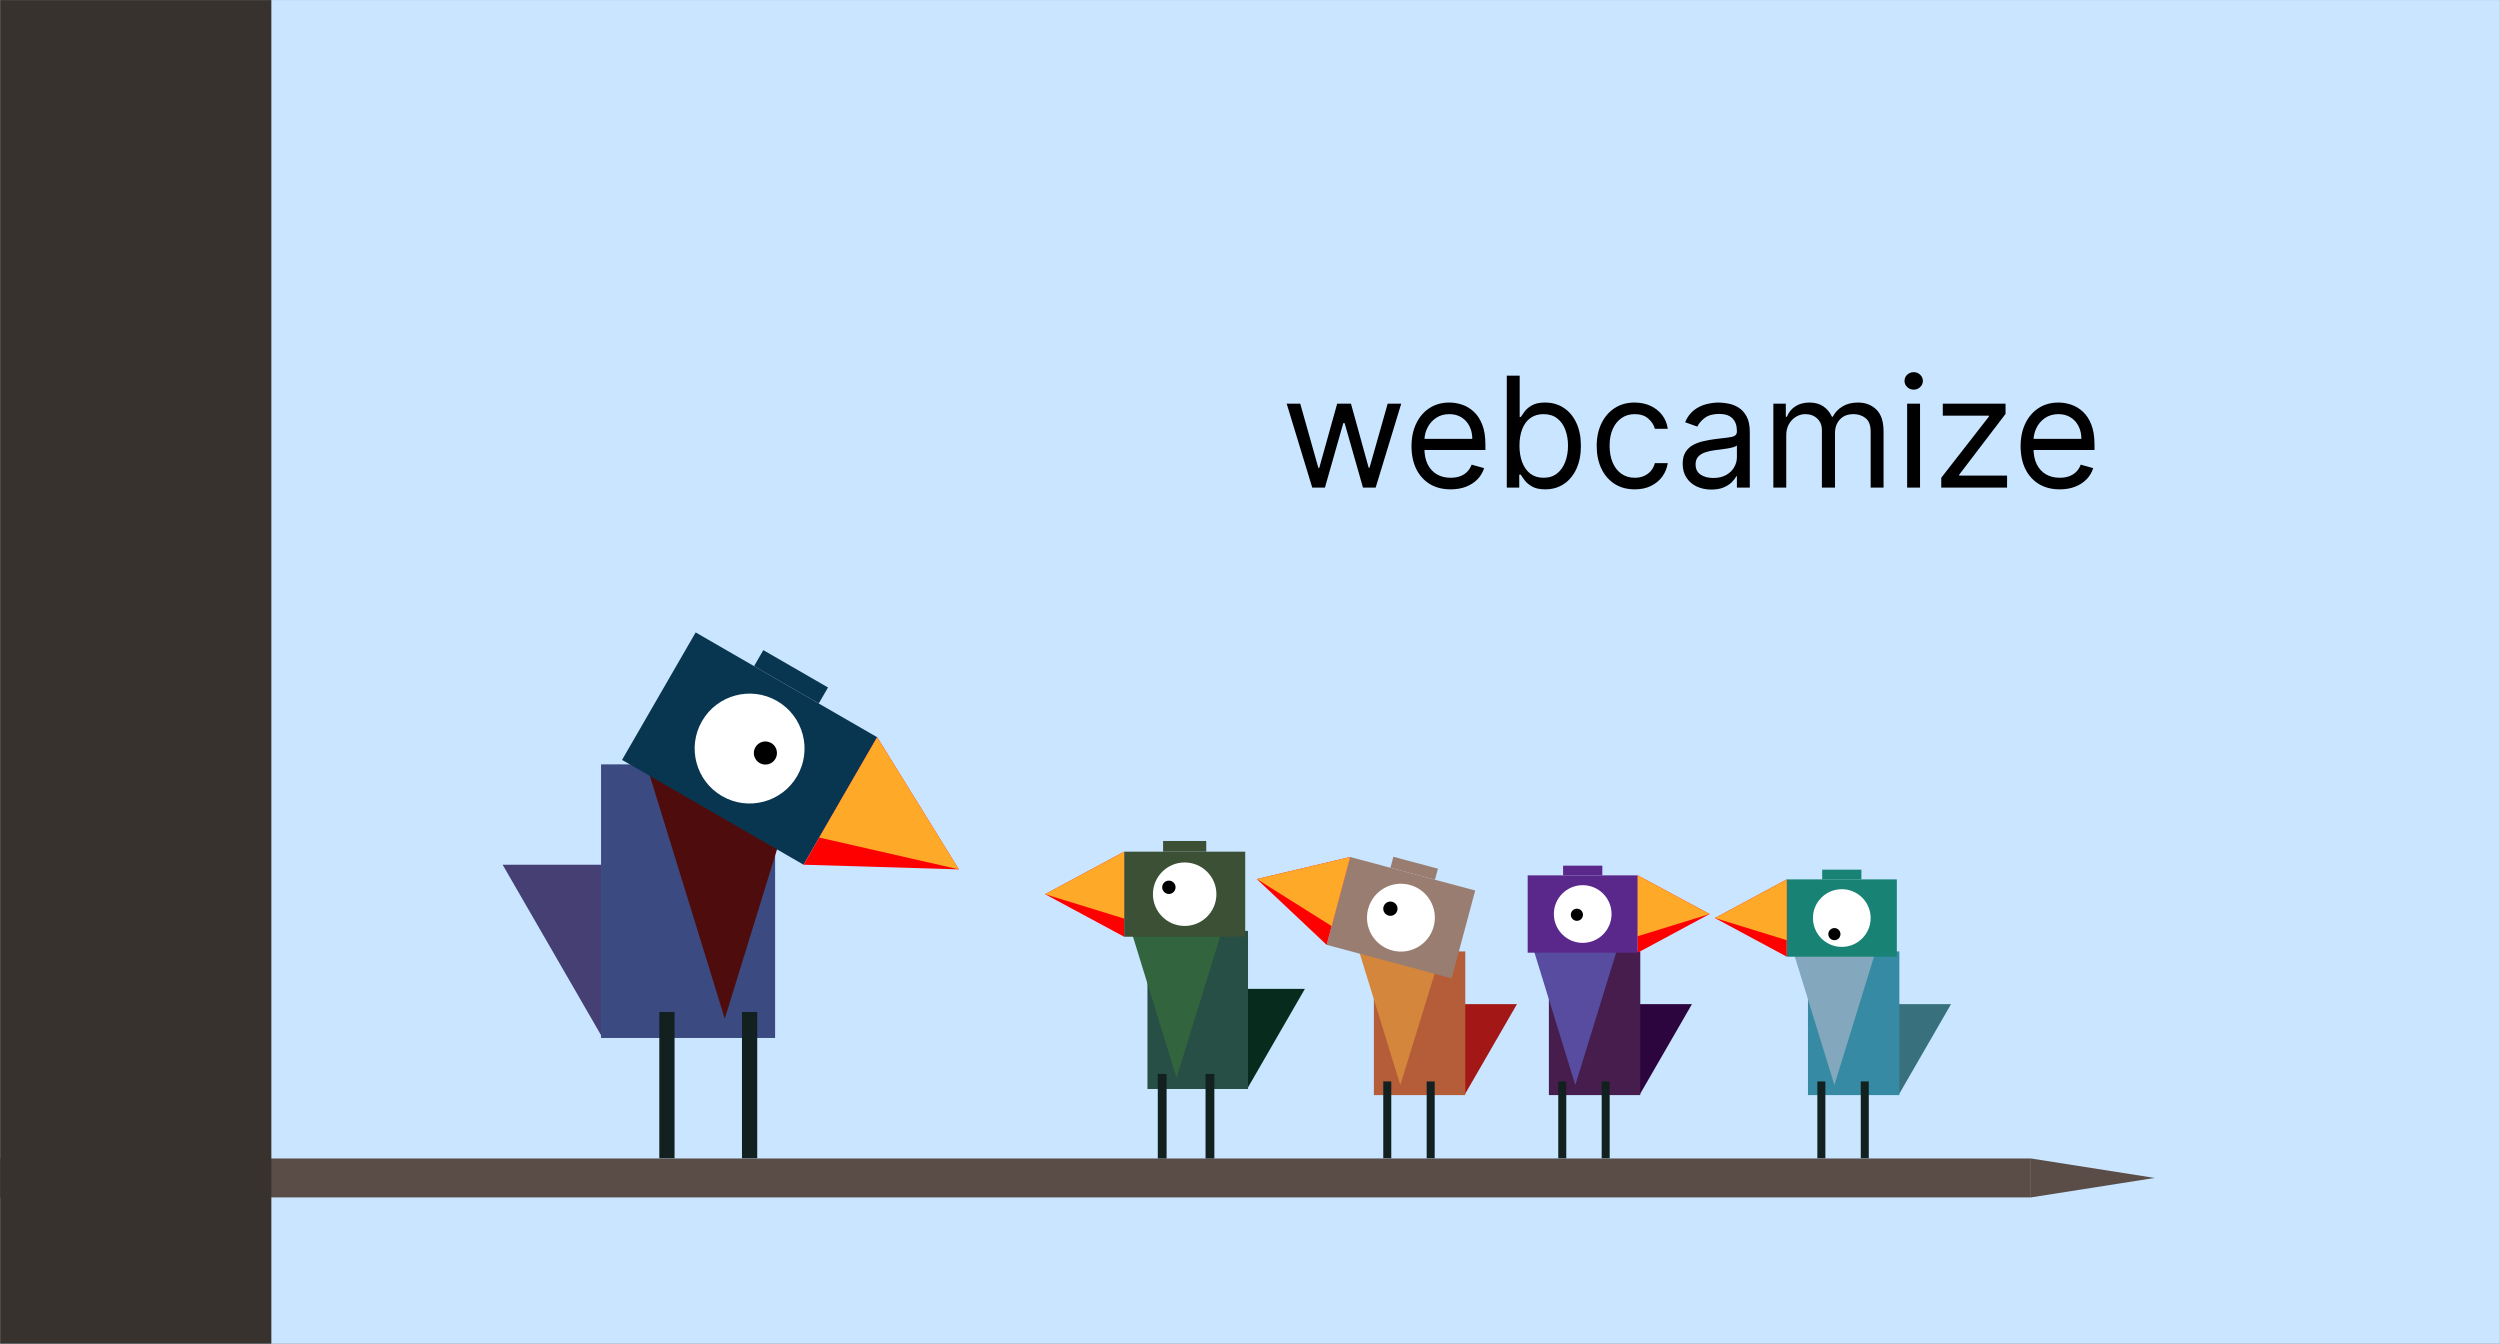 <svg width="11369" height="6111" viewBox="0 0 11369 6111" fill="none" xmlns="http://www.w3.org/2000/svg">
<rect x="0" y="0" width="11369" height="6111" fill="#808080" stroke="none"/>
<rect x="0.658" y="0.416" width="11367.8" height="6110.19" fill="#C9E5FF"/>
<path d="M9798.6 5356.81L9235.6 5445.35L9235.6 5268.27L9798.6 5356.81Z" fill="#5A4D47"/>
<rect x="0.658" y="5268.27" width="9234.94" height="177.073" fill="#5A4D47"/>
<rect x="0.658" y="0.416" width="1233.34" height="6110.19" fill="#38322F"/>
<path d="M3180.93 3932.38L2733.31 4707.68L2285.69 3932.38L3180.93 3932.38Z" fill="#463F73"/>
<rect x="2733.31" y="3476.03" width="791.563" height="1244.23" fill="#3B4B82"/>
<path d="M3296.01 4632.86L2937.78 3471.45L3654.23 3471.45L3296.01 4632.86Z" fill="#4F0C0C"/>
<rect x="2998.28" y="4601.91" width="69.332" height="665.405" fill="#122120"/>
<rect x="3374.22" y="4601.91" width="69.332" height="665.405" fill="#122120"/>
<rect width="953.147" height="669.511" transform="matrix(-0.866 -0.5 -0.5 0.866 3988.99 3352.57)" fill="#083650"/>
<rect width="339.703" height="84.101" transform="matrix(-0.866 -0.5 -0.5 0.866 3765.41 3126.37)" fill="#083650"/>
<circle cx="249.83" cy="249.83" r="249.83" transform="matrix(-0.866 -0.5 -0.5 0.866 3750.16 3312.74)" fill="white"/>
<path d="M4360.55 3953.63L3988.99 3352.57L3654.23 3932.38L4360.55 3953.63Z" fill="#FF0000"/>
<path d="M4360.55 3953.63L3988.99 3352.56L3725.59 3808.79L4360.55 3953.63Z" fill="#FFA928"/>
<circle cx="52.596" cy="52.596" r="52.596" transform="matrix(-0.866 -0.5 -0.5 0.866 3552.58 3405.16)" fill="black"/>
<path d="M5416.87 4497.08L5675.46 4944.97L5934.05 4497.08L5416.87 4497.08Z" fill="#072B1C"/>
<rect width="457.284" height="718.792" transform="matrix(-1 0 0 1 5675.46 4233.45)" fill="#274F45"/>
<path d="M5350.39 4901.75L5557.34 4230.8L5143.44 4230.8L5350.39 4901.75Z" fill="#32643D"/>
<rect width="40.053" height="384.403" transform="matrix(-1 0 0 1 5522.39 4883.87)" fill="#122120"/>
<rect width="40.053" height="384.403" transform="matrix(-1 0 0 1 5305.21 4883.87)" fill="#122120"/>
<rect x="5112.09" y="3873.08" width="550.631" height="386.775" fill="#3B5034"/>
<rect x="5289.29" y="3824.49" width="196.246" height="48.585" fill="#3B5034"/>
<circle cx="5387.41" cy="4066.47" r="144.326" fill="white"/>
<path d="M4752.58 4066.47L5112.09 3873.08L5112.09 4259.86L4752.58 4066.47Z" fill="#FF0000"/>
<path d="M4752.58 4066.47L5112.09 3873.08L5112.09 4177.41L4752.58 4066.47Z" fill="#FFA928"/>
<circle cx="5315.56" cy="4035.09" r="30.384" fill="black"/>
<path d="M6428.46 4566.31L6663.52 4973.44L6898.57 4566.31L6428.46 4566.31Z" fill="#A31717"/>
<rect width="415.67" height="653.379" transform="matrix(-1 0 0 1 6663.52 4326.67)" fill="#B55D38"/>
<path d="M6368.03 4934.15L6556.14 4324.26L6179.92 4324.26L6368.03 4934.15Z" fill="#D5863D"/>
<rect width="36.408" height="349.421" transform="matrix(-1 0 0 1 6524.38 4917.9)" fill="#122120"/>
<rect width="36.408" height="349.421" transform="matrix(-1 0 0 1 6326.96 4917.9)" fill="#122120"/>
<rect x="6140.02" y="3897.31" width="588.662" height="413.489" transform="rotate(15 6140.02 3897.31)" fill="#9A7D71"/>
<rect x="6336.44" y="3896.17" width="209.8" height="51.941" transform="rotate(15 6336.44 3896.17)" fill="#9A7D71"/>
<circle cx="6370.81" cy="4173.19" r="154.295" transform="rotate(15 6370.81 4173.19)" fill="white"/>
<path d="M5715.27 3997.53L6140.02 3897.31L6033 4296.71L5715.27 3997.53Z" fill="#FF0000"/>
<path d="M5715.27 3997.53L6140.02 3897.31L6055.81 4211.57L5715.27 3997.53Z" fill="#FFA928"/>
<circle cx="6322.99" cy="4132.37" r="32.483" transform="rotate(15 6322.99 4132.37)" fill="black"/>
<path d="M7224.3 4566.31L7459.35 4973.44L7694.41 4566.31L7224.3 4566.31Z" fill="#2C053F"/>
<rect width="415.67" height="653.379" transform="matrix(-1 0 0 1 7459.35 4326.67)" fill="#461D4D"/>
<path d="M7163.87 4934.15L7351.98 4324.26L6975.75 4324.26L7163.87 4934.15Z" fill="#584CA0"/>
<rect width="36.408" height="349.421" transform="matrix(-1 0 0 1 7320.21 4917.9)" fill="#122120"/>
<rect width="36.408" height="349.421" transform="matrix(-1 0 0 1 7122.8 4917.9)" fill="#122120"/>
<rect width="500.522" height="351.577" transform="matrix(-1 -2.58096e-08 -2.58096e-08 1 7447.78 3980.84)" fill="#5A288B"/>
<rect width="178.387" height="44.164" transform="matrix(-1 -2.58096e-08 -2.58096e-08 1 7286.71 3936.68)" fill="#5A288B"/>
<circle cx="131.192" cy="131.192" r="131.192" transform="matrix(-1 -2.58096e-08 -2.58096e-08 1 7328.71 4025.44)" fill="white"/>
<path d="M7774.57 4156.63L7447.78 3980.84L7447.78 4332.42L7774.57 4156.63Z" fill="#FF0000"/>
<path d="M7774.57 4156.63L7447.78 3980.84L7447.78 4257.48L7774.57 4156.63Z" fill="#FFA928"/>
<circle cx="27.619" cy="27.619" r="27.619" transform="matrix(-1 -2.58096e-08 -2.58096e-08 1 7198.76 4132.37)" fill="black"/>
<path d="M8402.53 4566.31L8637.59 4973.44L8872.64 4566.31L8402.53 4566.31Z" fill="#38717D"/>
<rect width="415.67" height="653.379" transform="matrix(-1 0 0 1 8637.59 4326.67)" fill="#378AA4"/>
<path d="M8342.1 4934.15L8530.21 4324.26L8153.99 4324.26L8342.1 4934.15Z" fill="#83A7BC"/>
<rect width="36.408" height="349.421" transform="matrix(-1 0 0 1 8498.45 4917.9)" fill="#122120"/>
<rect width="36.408" height="349.421" transform="matrix(-1 0 0 1 8301.03 4917.9)" fill="#122120"/>
<rect x="8125.49" y="3999.09" width="500.522" height="351.577" fill="#188275"/>
<rect x="8286.56" y="3954.93" width="178.387" height="44.164" fill="#188275"/>
<circle cx="8375.75" cy="4174.88" r="131.192" fill="white"/>
<path d="M7798.7 4174.88L8125.49 3999.09L8125.49 4350.67L7798.7 4174.88Z" fill="#FF0000"/>
<path d="M7798.7 4174.88L8125.49 3999.09L8125.49 4275.73L7798.7 4174.88Z" fill="#FFA928"/>
<circle cx="8342.1" cy="4248.11" r="27.619" fill="black"/>
<path d="M5967.61 2217.42L5851.27 1835.6H5912.92L5995.45 2127.93H5999.43L6080.96 1835.6H6143.6L6224.14 2126.94H6228.12L6310.65 1835.6H6372.29L6255.96 2217.42H6198.29L6114.77 1924.1H6108.8L6025.28 2217.42H5967.61ZM6596.95 2225.37C6560.16 2225.37 6528.42 2217.25 6501.74 2201.01C6475.23 2184.61 6454.76 2161.74 6440.34 2132.4C6426.09 2102.91 6418.97 2068.6 6418.97 2029.49C6418.97 1990.38 6426.09 1955.91 6440.34 1926.08C6454.76 1896.09 6474.81 1872.72 6500.5 1855.98C6526.35 1839.08 6556.51 1830.63 6590.98 1830.63C6610.87 1830.63 6630.51 1833.94 6649.9 1840.57C6669.28 1847.2 6686.93 1857.97 6702.84 1872.89C6718.75 1887.64 6731.43 1907.19 6740.88 1931.55C6750.32 1955.91 6755.04 1985.91 6755.04 2021.54V2046.4H6460.73V1995.69H6695.39C6695.39 1974.14 6691.08 1954.92 6682.46 1938.02C6674.01 1921.11 6661.91 1907.77 6646.17 1897.99C6630.59 1888.22 6612.19 1883.33 6590.98 1883.33C6567.62 1883.33 6547.4 1889.13 6530.33 1900.73C6513.43 1912.16 6500.42 1927.08 6491.3 1945.47C6482.19 1963.87 6477.63 1983.59 6477.63 2004.64V2038.44C6477.63 2067.28 6482.6 2091.72 6492.54 2111.77C6502.65 2131.66 6516.66 2146.82 6534.55 2157.26C6552.45 2167.54 6573.25 2172.67 6596.95 2172.67C6612.36 2172.67 6626.28 2170.52 6638.71 2166.21C6651.3 2161.74 6662.16 2155.11 6671.27 2146.33C6680.39 2137.38 6687.43 2126.27 6692.4 2113.02L6749.08 2128.92C6743.11 2148.15 6733.09 2165.05 6719 2179.64C6704.91 2194.05 6687.51 2205.32 6666.8 2213.44C6646.08 2221.4 6622.8 2225.37 6596.95 2225.37ZM6852.24 2217.42V1708.33H6910.9V1896.25H6915.88C6920.18 1889.63 6926.15 1881.17 6933.77 1870.9C6941.56 1860.46 6952.67 1851.18 6967.08 1843.06C6981.67 1834.77 7001.39 1830.63 7026.25 1830.63C7058.39 1830.63 7086.73 1838.67 7111.26 1854.74C7135.79 1870.82 7154.93 1893.6 7168.68 1923.1C7182.44 1952.6 7189.31 1987.4 7189.31 2027.5C7189.31 2067.94 7182.44 2102.99 7168.68 2132.65C7154.93 2162.15 7135.87 2185.02 7111.51 2201.26C7087.15 2217.34 7059.06 2225.37 7027.24 2225.37C7002.71 2225.37 6983.08 2221.31 6968.33 2213.19C6953.58 2204.91 6942.23 2195.54 6934.27 2185.1C6926.32 2174.5 6920.18 2165.71 6915.88 2158.75H6908.92V2217.42H6852.24ZM6909.91 2026.51C6909.91 2055.35 6914.14 2080.78 6922.59 2102.82C6931.04 2124.7 6943.39 2141.85 6959.63 2154.28C6975.87 2166.54 6995.75 2172.67 7019.28 2172.67C7043.81 2172.67 7064.28 2166.21 7080.68 2153.29C7097.26 2140.19 7109.69 2122.63 7117.97 2100.59C7126.42 2078.38 7130.65 2053.69 7130.65 2026.51C7130.65 1999.66 7126.51 1975.47 7118.22 1953.92C7110.1 1932.22 7097.75 1915.06 7081.18 1902.47C7064.78 1889.71 7044.14 1883.33 7019.28 1883.33C6995.42 1883.33 6975.37 1889.38 6959.13 1901.47C6942.89 1913.41 6930.62 1930.14 6922.34 1951.69C6914.05 1973.07 6909.91 1998.01 6909.91 2026.51ZM7434.16 2225.37C7398.37 2225.37 7367.54 2216.92 7341.69 2200.02C7315.84 2183.12 7295.95 2159.83 7282.03 2130.17C7268.11 2100.5 7261.15 2066.61 7261.15 2028.5C7261.15 1989.72 7268.28 1955.5 7282.53 1925.84C7296.95 1896.01 7317 1872.72 7342.69 1855.98C7368.54 1839.08 7398.7 1830.63 7433.17 1830.63C7460.02 1830.63 7484.21 1835.6 7505.76 1845.54C7527.3 1855.49 7544.95 1869.41 7558.7 1887.31C7572.46 1905.2 7580.99 1926.08 7584.31 1949.95H7525.64C7521.17 1932.55 7511.22 1917.14 7495.81 1903.71C7480.57 1890.12 7460.02 1883.33 7434.16 1883.33C7411.29 1883.33 7391.24 1889.29 7374.01 1901.23C7356.94 1912.99 7343.6 1929.65 7333.99 1951.19C7324.54 1972.57 7319.82 1997.67 7319.82 2026.51C7319.82 2056.01 7324.46 2081.69 7333.74 2103.57C7343.18 2125.44 7356.44 2142.43 7373.51 2154.53C7390.75 2166.63 7410.96 2172.67 7434.16 2172.67C7449.41 2172.67 7463.25 2170.02 7475.68 2164.72C7488.11 2159.42 7498.63 2151.79 7507.25 2141.85C7515.86 2131.91 7522 2119.98 7525.64 2106.06H7584.31C7580.99 2128.59 7572.79 2148.89 7559.7 2166.96C7546.77 2184.86 7529.62 2199.11 7508.24 2209.71C7487.03 2220.15 7462.34 2225.37 7434.16 2225.37ZM7782.42 2226.37C7758.23 2226.37 7736.27 2221.81 7716.55 2212.7C7696.83 2203.42 7681.17 2190.08 7669.57 2172.67C7657.97 2155.11 7652.17 2133.9 7652.17 2109.04C7652.17 2087.16 7656.48 2069.43 7665.09 2055.84C7673.71 2042.09 7685.23 2031.32 7699.65 2023.53C7714.06 2015.74 7729.97 2009.94 7747.37 2006.13C7764.94 2002.15 7782.59 1999 7800.32 1996.68C7823.52 1993.7 7842.33 1991.46 7856.75 1989.97C7871.33 1988.31 7881.94 1985.58 7888.57 1981.77C7895.36 1977.95 7898.76 1971.33 7898.76 1961.88V1959.89C7898.76 1935.36 7892.05 1916.31 7878.62 1902.72C7865.37 1889.13 7845.23 1882.33 7818.22 1882.33C7790.21 1882.33 7768.26 1888.47 7752.35 1900.73C7736.44 1912.99 7725.25 1926.08 7718.79 1940L7663.11 1920.12C7673.05 1896.92 7686.31 1878.85 7702.88 1865.93C7719.62 1852.84 7737.85 1843.72 7757.57 1838.58C7777.45 1833.28 7797.01 1830.63 7816.23 1830.63C7828.49 1830.63 7842.58 1832.12 7858.49 1835.1C7874.56 1837.92 7890.06 1843.8 7904.97 1852.75C7920.05 1861.7 7932.57 1875.21 7942.51 1893.27C7952.45 1911.33 7957.42 1935.53 7957.42 1965.86V2217.42H7898.76V2165.71H7895.78C7891.8 2174 7885.17 2182.87 7875.89 2192.31C7866.61 2201.76 7854.26 2209.8 7838.85 2216.42C7823.44 2223.05 7804.63 2226.37 7782.42 2226.37ZM7791.37 2173.67C7814.57 2173.67 7834.13 2169.11 7850.04 2160C7866.11 2150.88 7878.21 2139.12 7886.33 2124.7C7894.62 2110.28 7898.76 2095.12 7898.76 2079.21V2025.52C7896.27 2028.5 7890.8 2031.23 7882.35 2033.72C7874.07 2036.04 7864.46 2038.11 7853.52 2039.93C7842.75 2041.59 7832.22 2043.08 7821.95 2044.41C7811.84 2045.57 7803.64 2046.56 7797.34 2047.39C7782.09 2049.38 7767.84 2052.61 7754.58 2057.09C7741.49 2061.39 7730.89 2067.94 7722.77 2076.72C7714.81 2085.34 7710.83 2097.11 7710.83 2112.02C7710.83 2132.4 7718.37 2147.82 7733.45 2158.26C7748.7 2168.53 7768.01 2173.67 7791.37 2173.67ZM8064.5 2217.42V1835.6H8121.18V1895.26H8126.15C8134.1 1874.88 8146.95 1859.05 8164.68 1847.78C8182.41 1836.35 8203.7 1830.63 8228.56 1830.63C8253.75 1830.63 8274.72 1836.35 8291.45 1847.78C8308.36 1859.05 8321.53 1874.88 8330.98 1895.26H8334.95C8344.73 1875.54 8359.4 1859.88 8378.95 1848.28C8398.51 1836.51 8421.96 1830.63 8449.3 1830.63C8483.44 1830.63 8511.36 1841.32 8533.07 1862.7C8554.78 1883.91 8565.64 1916.97 8565.64 1961.88V2217.42H8506.97V1961.88C8506.97 1933.71 8499.27 1913.57 8483.85 1901.47C8468.44 1889.38 8450.3 1883.33 8429.41 1883.33C8402.57 1883.33 8381.77 1891.45 8367.02 1907.69C8352.27 1923.76 8344.9 1944.15 8344.9 1968.84V2217.42H8285.24V1955.91C8285.24 1934.2 8278.2 1916.72 8264.11 1903.46C8250.02 1890.04 8231.88 1883.33 8209.67 1883.33C8194.42 1883.33 8180.17 1887.39 8166.91 1895.51C8153.82 1903.63 8143.22 1914.9 8135.1 1929.32C8127.14 1943.57 8123.16 1960.06 8123.16 1978.78V2217.42H8064.5ZM8672.9 2217.42V1835.6H8731.56V2217.42H8672.9ZM8702.73 1771.96C8691.29 1771.96 8681.43 1768.07 8673.15 1760.28C8665.03 1752.49 8660.97 1743.13 8660.97 1732.19C8660.97 1721.25 8665.03 1711.89 8673.15 1704.1C8681.43 1696.31 8691.29 1692.42 8702.73 1692.42C8714.16 1692.42 8723.94 1696.31 8732.06 1704.1C8740.35 1711.89 8744.49 1721.25 8744.49 1732.19C8744.49 1743.13 8740.35 1752.49 8732.06 1760.28C8723.94 1768.07 8714.16 1771.96 8702.73 1771.96ZM8828.07 2217.42V2172.67L9044.84 1894.27V1890.29H8835.03V1835.6H9120.4V1882.33L8909.61 2158.75V2162.73H9127.36V2217.42H8828.07ZM9366.87 2225.37C9330.08 2225.37 9298.35 2217.25 9271.66 2201.01C9245.15 2184.61 9224.68 2161.74 9210.27 2132.4C9196.01 2102.91 9188.89 2068.6 9188.89 2029.49C9188.89 1990.38 9196.01 1955.91 9210.27 1926.08C9224.68 1896.09 9244.73 1872.72 9270.42 1855.98C9296.27 1839.08 9326.43 1830.63 9360.9 1830.63C9380.79 1830.63 9400.43 1833.94 9419.82 1840.57C9439.21 1847.2 9456.86 1857.97 9472.77 1872.89C9488.67 1887.64 9501.35 1907.19 9510.8 1931.55C9520.24 1955.91 9524.97 1985.91 9524.97 2021.54V2046.4H9230.65V1995.69H9465.31C9465.31 1974.14 9461 1954.92 9452.38 1938.02C9443.93 1921.11 9431.83 1907.77 9416.09 1897.99C9400.51 1888.22 9382.12 1883.33 9360.9 1883.33C9337.54 1883.33 9317.32 1889.13 9300.25 1900.73C9283.35 1912.16 9270.34 1927.08 9261.22 1945.47C9252.11 1963.87 9247.55 1983.59 9247.55 2004.64V2038.44C9247.55 2067.28 9252.52 2091.72 9262.47 2111.77C9272.58 2131.66 9286.58 2146.82 9304.48 2157.26C9322.37 2167.54 9343.17 2172.67 9366.87 2172.67C9382.28 2172.67 9396.2 2170.52 9408.63 2166.21C9421.23 2161.74 9432.08 2155.11 9441.2 2146.33C9450.31 2137.38 9457.35 2126.27 9462.32 2113.02L9519 2128.92C9513.03 2148.15 9503.01 2165.05 9488.92 2179.64C9474.84 2194.05 9457.44 2205.32 9436.72 2213.44C9416.01 2221.4 9392.72 2225.37 9366.87 2225.37Z" fill="black"/>
</svg>

